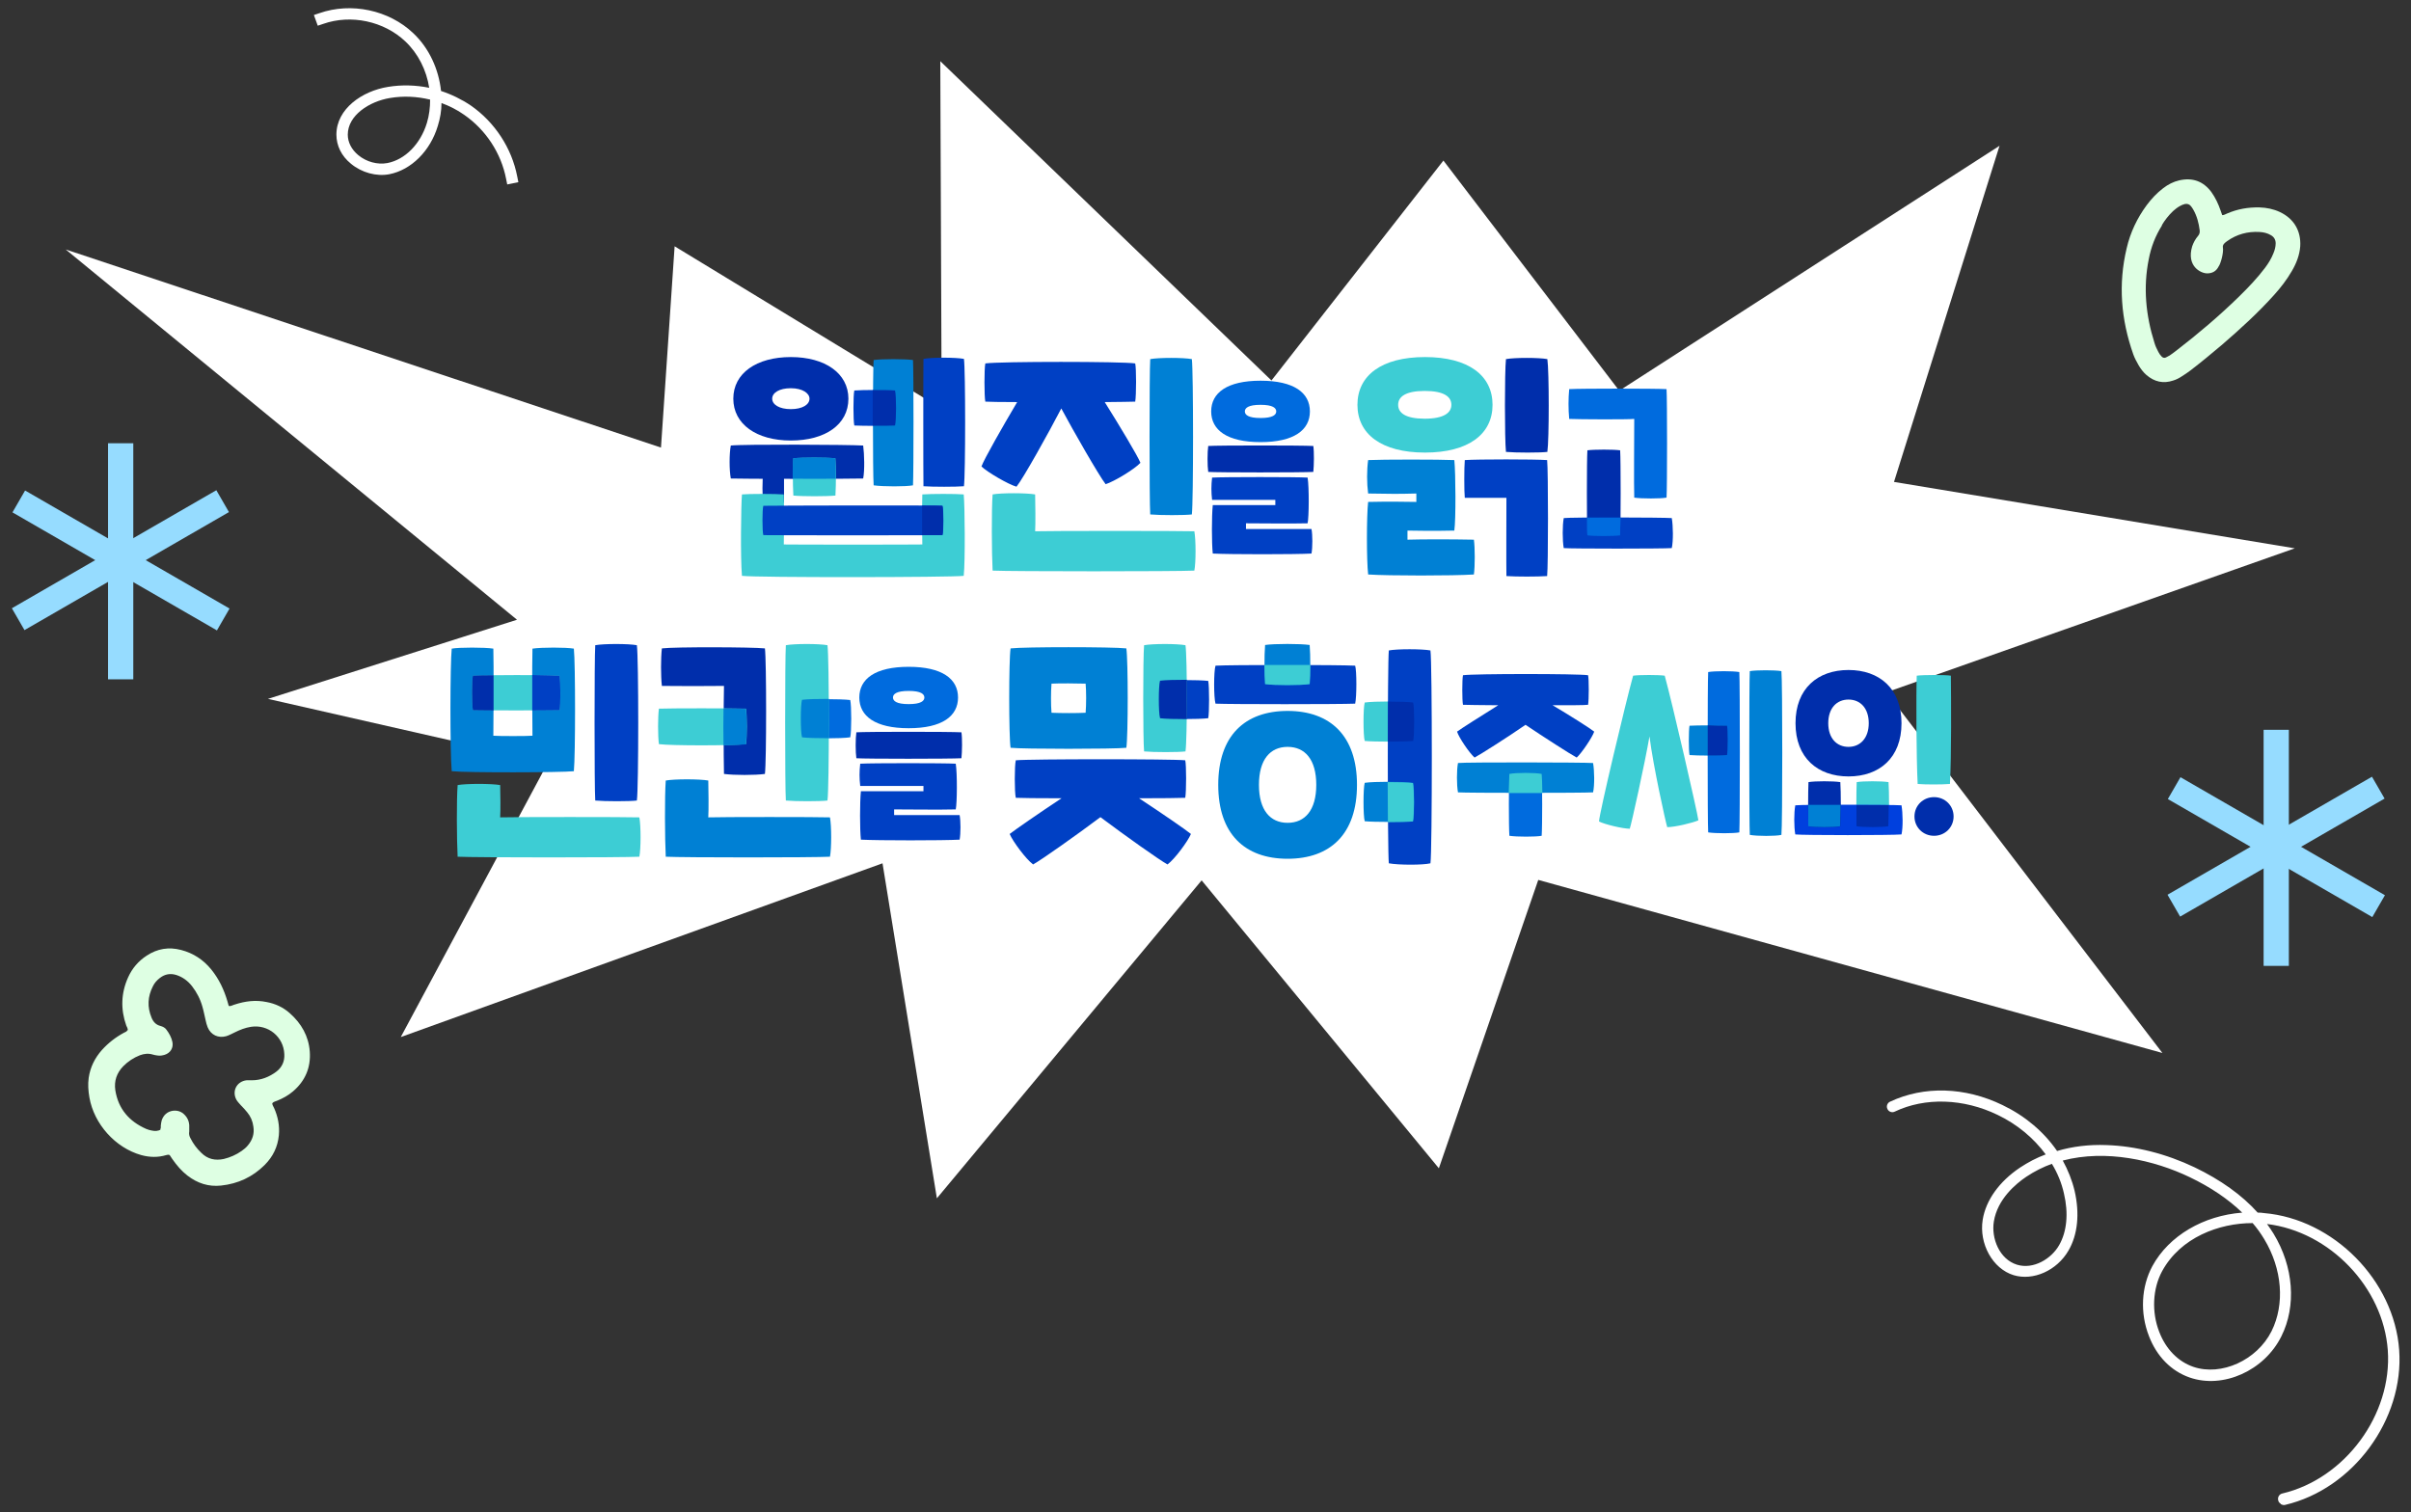 <?xml version="1.0" encoding="UTF-8"?>
<svg id="_레이어_1" data-name="레이어 1" xmlns="http://www.w3.org/2000/svg" version="1.1" viewBox="0 0 1060 665">
  <rect x="0" y="0" width="1060" height="665" fill="#333333" stroke="none"/>
  <defs>
    <style>
      .cls-1 {
        fill: #0040de;
      }

      .cls-1, .cls-2, .cls-3, .cls-4, .cls-5, .cls-6, .cls-7, .cls-8, .cls-9 {
        stroke-width: 0px;
      }

      .cls-2 {
        fill: #3dcdd4;
      }

      .cls-3 {
        fill: #006bde;
      }

      .cls-4 {
        fill: #deffe3;
      }

      .cls-5 {
        fill: #0080d4;
      }

      .cls-6 {
        fill: #fff;
      }

      .cls-7 {
        fill: #96dcff;
      }

      .cls-8 {
        fill: #0040c4;
      }

      .cls-9 {
        fill: #002eab;
      }
    </style>
  </defs>
  <polygon class="cls-6" points="388 379.6 176.2 456 240.9 335.3 117.8 307.3 227.3 272.5 28.9 109.7 290.6 196.8 296.6 108.3 414 179.7 413.4 26.9 559 167.3 634.6 70.6 711.9 171.8 879.1 64.1 832.7 211.9 1008.9 241.1 829.4 304.4 950.7 463 676.3 386.9 632.6 513.7 528.3 387.1 411.9 526.9 388 379.6"/>
  <rect class="cls-7" x="47.5" y="194.9" width="11.1" height="103.8"/>
  <rect class="cls-7" x="47.7" y="194.6" width="11.1" height="103.8" transform="translate(-186.9 169.3) rotate(-60)"/>
  <rect class="cls-7" x="1" y="240.7" width="103.8" height="11.1" transform="translate(-116 59.5) rotate(-30)"/>
  <path class="cls-2" d="M830.3,363.4c.3-3.8.3-15.3,0-19.5-3.1-.5-11.1-.5-14,0-.2,4.2-.2,15.7,0,19.5,3.1.5,11.1.5,14,0"/>
  <rect class="cls-7" x="995.2" y="320.9" width="11.1" height="103.8"/>
  <rect class="cls-7" x="995.3" y="320.6" width="11.1" height="103.8" transform="translate(177.8 1053) rotate(-60)"/>
  <rect class="cls-7" x="948.7" y="366.7" width="103.8" height="11.1" transform="translate(-52 550.2) rotate(-30)"/>
  <path class="cls-4" d="M70.4,496.7c.4-.7.3-1.2.3-1.8.1-.8.2-1.6.4-2.3.8-2.3,2.4-3.8,4.9-4.2,2.6-.3,4.5.7,6,2.8.7,1,1.1,2.2,1.2,3.5,0,.9,0,1.9,0,2.8-.2,1.1,0,2.1.6,3.1,1.2,2.4,2.8,4.5,4.7,6.3,2.8,2.8,6.1,3.5,9.9,2.7,2.8-.7,5.4-1.8,7.8-3.5,1-.7,2-1.5,2.8-2.5,2-2.4,2.9-5.1,2.4-8.2-.3-2.4-1.2-4.5-2.7-6.3-.9-1.1-1.8-2.1-2.8-3.1-.7-.8-1.5-1.6-2-2.5-2-3.8.2-8,4.5-8.5.8,0,1.5,0,2.3,0,4,0,7.6-1.4,10.8-3.8,2.5-1.9,3.7-4.6,3.5-7.7-.3-7.6-7.1-13.2-14.7-12-2.5.4-4.8,1.3-7,2.4-1.3.6-2.5,1.3-3.8,1.7-3.5,1-6.8-.5-8.2-3.9-.4-1-.7-2.1-.9-3.1-.5-2-.8-3.9-1.4-5.9-.9-3.3-2.5-6.4-4.6-9.1-1.8-2.3-4.1-4-6.9-4.9-2.6-.8-5-.4-7.2,1.3-1.3,1-2.4,2.2-3.1,3.7-2.3,4.5-2.5,9.1-.6,13.7.7,1.8,1.9,3.2,3.9,3.7,1.1.3,2.1.8,2.7,1.7,1.2,1.6,2.2,3.4,2.6,5.4.5,2.6-.9,4.8-3.4,5.6-1,.3-2.1.5-3.2.3-.7-.1-1.4-.2-2-.4-1.9-.6-3.8-.4-5.7.3-2.8,1.1-5.2,2.7-7.3,4.8-2.9,3-4.1,6.5-3.5,10.6,1.3,8.2,6.1,13.7,13.6,17,.8.3,1.6.6,2.4.7,1.4.3,2.8.3,4.1-.5M56.2,453c0-.8-.4-1.4-.7-2.1-2.5-7.1-2.3-14.2.8-21.1,1.8-4,4.5-7.2,8.2-9.6,4.7-3.1,9.7-3.9,15.1-2.5,5.4,1.4,9.8,4.3,13.3,8.6,3.4,4.2,5.6,8.9,7.1,14,.2.6.3,1.2.5,1.8,0,.1.2.2.3.3.9,0,1.6-.5,2.4-.7,4.6-1.5,9.2-2.1,14-1.1,3.8.7,7.3,2.3,10.2,4.9,5.1,4.5,8.3,10.1,8.8,16.9.5,7-2,12.9-7.4,17.5-2.1,1.8-4.5,3.1-7,4.1-.7.3-1.5.4-2.1,1.1,0,.8.5,1.4.8,2.1,1.7,3.8,2.5,7.8,2.1,12-.5,5.1-2.6,9.4-6.2,13-5.3,5.3-11.7,8.3-19.2,9.1-5.5.6-10.4-1-14.8-4.4-2.6-2-4.7-4.5-6.6-7.2-.4-.6-.9-1.3-1.2-1.8-.6-.3-1-.1-1.5,0-3.7,1.1-7.3,1-11,0-11.4-3.2-20.8-13.7-22.8-25.4-.5-2.9-.7-5.7-.3-8.6.7-4.7,2.7-8.7,5.8-12.2,2.8-3.1,6-5.6,9.7-7.6.5-.3,1.2-.4,1.5-1.1"/>
  <path class="cls-4" d="M950.6,99c-3,4.7-4.9,9.7-5.9,15-2.5,12.4-1.3,24.7,2.5,36.7.4,1.4,1,2.7,1.7,4,.4.8.9,1.5,1.5,2.1.5.5,1.1.7,1.8.4.6-.3,1.2-.6,1.7-.9,1-.7,2-1.4,3-2.2,9.6-7.4,18.8-15.2,27.5-23.7,4.1-4,8-8.1,11.4-12.6,1.5-2,2.8-4.1,3.7-6.4.6-1.4,1-2.9,1-4.4,0-1.6-.7-2.8-2.1-3.6-1.5-.9-3.2-1.3-5-1.4-5.2-.3-10,1-14.2,4-1,.7-2.1,1.5-1.9,2.8.4,2.3-1,7.3-1.9,8.4-1,2-2.7,3-5,3-2.9,0-9.2-3.2-6.6-11.9.6-1.7,1.4-3.2,2.6-4.6.6-.7.8-1.5.7-2.4-.4-3.2-1.2-6.3-2.8-9.1-.3-.5-.6-1-1-1.5-.7-.9-1.6-1.2-2.7-1-.8.2-1.5.5-2.2.9-1.1.6-2.1,1.4-3,2.2-2,1.9-3.7,4.1-5,6.3M977,94.6c.9,0,1.5-.5,2.1-.7,4.6-2,9.3-2.8,14.3-2.7,3.1.1,6.1.7,8.9,2,6.2,2.9,9.4,8.3,9,15.1-.3,3.9-1.7,7.5-3.7,10.9-2.2,3.8-4.9,7.3-7.8,10.5-7.1,7.9-14.9,15-22.9,21.9-4.6,3.9-9.2,7.7-13.9,11.3-1.2.9-2.5,1.8-3.8,2.6-1.2.8-2.4,1.4-3.7,1.8-4.4,1.5-8.3.6-11.8-2.4-1.4-1.2-2.5-2.7-3.4-4.2-.9-1.6-1.8-3.2-2.4-4.9-5.4-15.3-6.7-30.8-2.9-46.7,1.6-6.9,4.6-13.2,8.8-18.9,2.1-2.8,4.5-5.4,7.3-7.5,2.1-1.6,4.4-2.8,7-3.4,5.8-1.3,10.5.3,14.1,5.1,1.8,2.5,3.1,5.3,4.1,8.2.2.7.5,1.3.7,2"/>
  <path class="cls-6" d="M990.3,537.8c-14.7,0-31.6,6.3-39.7,21.1-4.2,7.7-4.7,18-1.3,26.7,2.9,7.6,8.3,13.1,15,15.4,12.3,4.2,28-2.9,34.4-15.7,5.9-11.9,4.7-27.3-3.2-40.4-1.5-2.5-3.2-4.9-5.2-7.2M902.2,511.7c-3.9,1.4-7.7,3.3-11.3,5.7-4.6,3.1-12.7,9.8-14.3,19.7-1.2,7.3,2.4,16.6,10.2,19,7.2,2.2,15.1-2.6,18.5-8.6,3.4-5.9,4.2-14,2.1-22.8-1-4.5-2.8-8.9-5.3-13M1002.6,661.1c-.5-.3-.9-.8-1-1.5-.3-1.3.5-2.6,1.8-2.9,27.6-6.5,48.4-34.7,46.4-63-2-27.7-25.6-52.2-53.1-55.5,1,1.4,2,2.8,2.9,4.3,8.8,14.5,10.1,31.7,3.4,45.1-7.5,15.1-25.6,23.2-40.3,18.1-8.1-2.8-14.5-9.3-17.9-18.2-4-10.2-3.4-21.7,1.5-30.8,7.3-13.4,22.5-22.2,39.5-23.5-6.1-5.9-13.9-11.2-23.1-15.6-15.6-7.5-36.8-12.3-55.8-7.3,2.3,4.2,4.1,8.7,5.2,13.3,2.3,10,1.4,19.3-2.7,26.3-5.1,8.8-15.5,13.4-24.1,10.8-9.2-2.8-15.3-13.8-13.6-24.4,1.4-8.6,7.3-16.8,16.4-22.9,3.5-2.3,7.2-4.3,11.3-5.8-5.3-7.2-12.6-13.3-21.2-17.4-14.9-7.2-31.8-7.8-45.2-1.4-1.2.6-2.7,0-3.2-1.2-.6-1.2,0-2.7,1.2-3.2,14.9-7,32.9-6.5,49.4,1.5,10,4.8,18.2,11.8,24,20.2,6.7-2,14.1-2.9,21.7-2.6,12.8.4,26.2,3.8,38.8,9.8,11.4,5.5,20.7,12.1,27.7,19.9.9,0,1.8,0,2.8.2,30.5,2.6,57.2,29.6,59.4,60.2,2.2,30.6-20.3,61.1-50.1,68.1-.7.2-1.3,0-1.9-.3"/>
  <path class="cls-6" d="M189.1,43.8c-5.8-1.4-11.8-1.7-17.7-.7-9,1.5-18.5,7.6-18.5,16.1,0,3.3,1.6,6.5,4.6,9,3.6,3,8.5,4.3,12.8,3.5,7.8-1.5,14.6-8.4,17.4-17.7,1-3.3,1.4-6.7,1.4-10.1M138,6.6l2.4-.8c14-4.9,30.6-1.4,41.3,8.8,7,6.6,11.2,15.9,12.2,25.4,4.6,1.5,9.1,3.7,13.1,6.4,10.5,7.3,18,18.7,20.4,31.2l.5,2.5-4.9,1-.5-2.5c-2.2-11.3-8.9-21.5-18.4-28.1-3.1-2.2-6.5-3.9-10-5.2,0,3.4-.6,6.8-1.6,10-3.3,11.1-11.7,19.4-21.3,21.3-5.7,1.1-12.2-.7-16.9-4.6-4.2-3.4-6.4-8-6.4-12.8,0-11.4,11.4-19.2,22.7-21,6-1,12.2-.8,18.1.4-1.2-7.7-4.8-15-10.5-20.4-9.4-8.9-23.9-12-36.1-7.7l-2.4.8-1.7-4.7Z"/>
  <path class="cls-9" d="M335.6,221.1h9.1v-13c-4.8.1-8.2.1-9.1.1-.5,1.7-.5,11.2,0,12.9"/>
  <path class="cls-9" d="M321.3,210.4c4.2.2,51.8.2,58.2,0,.7-3.6.5-10.7,0-14.5-6.5-.4-52.9-.6-58.2,0-.7,3.6-.7,10.8,0,14.5"/>
  <path class="cls-2" d="M326.2,253.2c6.3.8,92.2.7,97.5,0,.7-6.3.5-30.9,0-35.8-3.5-.3-14.2-.3-18.2,0-.2,6.1-.1,18.6,0,22-2.4.1-58.5.1-60.9,0,.1-3.4.2-15.9,0-22-3.7-.3-15.2-.3-18.4,0-.4,4.9-.7,27.9,0,35.8M348.8,217.9c4,.4,14.7.4,18.5,0,.3-5.9.3-11.9,0-16.4-4-.4-14.7-.4-18.5,0-.3,4.5-.3,10.4,0,16.4"/>
  <path class="cls-8" d="M335.6,235.3c4.8.1,73.7.1,78.8,0,.5-1.6.5-11.2,0-12.9-5-.3-74.1-.1-78.8,0-.5,1.6-.5,11.2,0,12.9M375.6,187.1c4.2.2,13.9.2,17.9,0,.5-2.1.5-13.2,0-15.4-4.1-.3-13.8-.3-17.9,0-.5,2.1-.5,13.2,0,15.4M406,213.8c4,.3,14.3.3,17.8,0,.7-5.2.7-51,0-56-3.7-.7-14.1-.7-17.8,0-.1,4.8-.1,50.7,0,56"/>
  <path class="cls-5" d="M348.5,210.5c6.6.1,13.4,0,18.9,0,0-3.3,0-6.4-.2-9-4-.4-14.7-.4-18.5,0-.2,2.6-.2,5.7-.2,9M384.1,213.4c4.3.6,14.1.6,17.3,0,.3-5.3.3-50.5,0-55.1-3.7-.5-13.5-.5-17.3,0-.4,4.6-.4,49.8,0,55.1"/>
  <path class="cls-9" d="M355.9,175.3c0,2.6-3.1,4.6-8.2,4.6s-8.2-2-8.2-4.6,3.1-4.6,8.2-4.6,8.2,2.2,8.2,4.6M373,175.3c0-11.1-10.2-18.3-25.3-18.3s-25.3,7.1-25.3,18.3,10.2,18.4,25.3,18.4,25.3-7,25.3-18.4"/>
  <path class="cls-9" d="M405.4,222.3v13h8.9c.5-1.7.5-11.2,0-12.9-1-.1-4.2-.1-8.9-.1M383.7,187.2c3.7.1,7.6,0,9.8-.1.6-2.1.6-13.2,0-15.4-2.2-.2-6-.2-9.8-.2v15.7Z"/>
  <path class="cls-8" d="M485.6,176.8c6.7-.1,11.8-.1,13.5-.2.5-2.9.5-14.7,0-16.8-5.6-.9-59.5-.9-65.9,0-.5,2.3-.5,14.4,0,16.8,1.5.1,6.9.2,14,.2-6.4,10.8-14.5,25-15.7,28.3,2.4,2.4,11.8,7.9,15.4,8.9,2.9-3.5,14.3-24,19.7-34.4,5.2,9.7,16.6,29.6,19.5,33.3,3.8-1.2,12.7-6.6,15.3-9.4-1.3-3.2-9.3-16.5-15.7-26.7"/>
  <path class="cls-5" d="M505.7,226.2c4.3.4,15.1.4,18.3,0,.7-5.5.7-62.8,0-68.3-3.7-.7-14.5-.7-18.3,0-.4,5.5-.4,62.9,0,68.3"/>
  <path class="cls-2" d="M436.4,250.9c7.9.4,81.2.4,88.7,0,.7-3.6.7-13.5,0-17.3-4.8-.2-64.9-.2-70,0,.2-3,.1-12.5,0-16.2-3.9-.7-15-.7-18.7,0-.5,6.6-.4,26,0,33.4"/>
  <path class="cls-9" d="M531.2,207.5c4.2.3,41.1.3,46.2,0,.3-2.8.4-8.8,0-11.4-5-.3-42-.3-46.2,0-.4,2.7-.4,8.7,0,11.4"/>
  <path class="cls-3" d="M561.1,180.9c0,1.5-1.5,2.9-6.9,2.9s-6.9-1.4-6.9-2.9,1.5-2.9,6.9-2.9,6.9,1.4,6.9,2.9M575.9,180.9c0-8.2-7-13.5-21.7-13.5s-21.7,5.3-21.7,13.5,7,13.5,21.7,13.5,21.7-5.3,21.7-13.5"/>
  <path class="cls-8" d="M533.3,243.4c7.3.4,36,.4,43.3,0,.5-2.7.5-8.2,0-10.8-8.3,0-22.8,0-28.8,0v-2.5c6.5,0,19.6.2,27.1,0,.6-2.9.7-15.6,0-20.1-5.2-.3-36.8-.3-42,0-.4,3.4-.4,6.4,0,9.8,8.5,0,20,0,27.8,0v2.3c-7.6,0-19,0-27.5,0-.5,4.8-.5,16.7,0,21.3"/>
  <path class="cls-9" d="M662.1,198.7c4.3.4,15,.4,18.2,0,.8-5.4.8-35.3,0-40.8-3.7-.7-14.4-.7-18.2,0-.6,5.5-.6,35.4,0,40.8"/>
  <path class="cls-8" d="M662.3,253.3c4.4.3,13.6.3,17.9,0,.5-4.5.5-46.4,0-51-5.4-.4-30.7-.4-36.2,0-.3,3.2-.3,14,0,16.6h18.3c0,4.2-.1,31.1,0,34.4"/>
  <path class="cls-5" d="M601.5,252.6c8.9.6,37.5.6,46.5,0,.5-3.6.5-11.7,0-15.3-10.2-.2-22.4-.2-29.2,0v-4c6.6.1,10.4.2,20.6,0,.7-4.9.6-25,0-31-6.4-.3-31.7-.3-37.9,0-.6,4.5-.6,10.1,0,14.7,10.3.2,13.2.2,21.2,0v3.7c-7.9-.1-11-.2-21.2,0-.7,6.3-.7,25.7,0,31.8"/>
  <path class="cls-2" d="M638.1,178c0,3.5-3.3,6.1-11.7,6.1s-11.7-2.5-11.7-6.1,3.3-6.1,11.7-6.1,11.7,2.5,11.7,6.1M656.2,178c0-12.9-10.6-21-29.7-21s-29.7,8.1-29.7,21,10.6,21,29.7,21,29.7-8.1,29.7-21"/>
  <path class="cls-9" d="M712.3,235.4c.3-3.9.3-33.2,0-37.4-2.9-.4-11.4-.4-14.4,0-.3,4.2-.3,33.5,0,37.4,2.9.4,11.4.4,14.4,0"/>
  <path class="cls-8" d="M687.5,241c3.5.3,43.3.3,47.5,0,.7-3.1.6-9.8,0-13.2-4.2-.3-44-.4-47.5,0-.6,3.2-.6,9.9,0,13.2"/>
  <path class="cls-3" d="M697.7,227.6c0,3.8,0,6.7.2,7.8,2.9.4,11.4.4,14.4,0,0-1.1,0-4,.2-7.8h-14.8ZM718.4,218.8c3.3.5,11.7.5,14.3,0,.3-4.2.3-43.5,0-47.7-5-.3-37.4-.3-42.8,0-.4,4.2-.4,8.8,0,13.1,4.1.2,25.7.3,28.6,0,0,8.1-.2,29.3,0,34.5"/>
  <path class="cls-5" d="M198.7,339.1c6.3.7,48.3.6,53.6,0,.7-7.2.7-47.3,0-53.9-3.5-.6-14.2-.6-18.2,0-.2,5.9-.1,34.2,0,38.3-2.4.2-14.7.2-17.2,0,.1-4.1.2-32.3,0-38.3-3.7-.6-15.1-.6-18.3,0-.7,6.7-.8,44.8,0,53.9"/>
  <path class="cls-2" d="M201.2,376.7c7.9.4,72.4.4,79.9,0,.7-3.6.7-13.5,0-17.3-4.8-.2-56.1-.2-61.2,0,.2-3,.1-10.6,0-14.2-3.8-.7-15-.7-18.7,0-.5,6.6-.4,24,0,31.5M207.9,312.3c4.3.1,33.8.1,38.1,0,.5-2.2.5-11.7,0-15.2-4.2-.4-33.9-.3-38.1,0-.5,2.2-.5,11.7,0,15.2"/>
  <path class="cls-8" d="M234,296.8v15.6c5.7,0,10.4-.1,12-.1.5-2.2.5-11.7,0-15.2-1.5-.1-6.3-.2-12-.3M261.7,352c4.3.4,15.1.4,18.3,0,.8-5.5.8-62.8,0-68.3-3.7-.7-14.5-.7-18.3,0-.4,5.5-.4,62.9,0,68.3"/>
  <path class="cls-9" d="M207.9,312.3c1.3,0,4.7.1,9.1.1v-15.5c-4.4,0-7.9.1-9.1.2-.5,2.2-.5,11.7,0,15.2"/>
  <path class="cls-9" d="M318.3,340.3c4.5.6,13.6.6,18,0,.7-5.5.7-49.7,0-55.2-5.5-.6-39.8-.7-45.3,0-.5,4.3-.5,12.2,0,16.5,5,.1,22.2.1,27.3,0-.2,7.4-.2,31.1,0,38.7"/>
  <path class="cls-3" d="M352.6,324.2c4.1.6,17,.6,21.2,0,.6-2.3.6-14,0-16.4-4.2-.5-17.2-.5-21.2,0-.7,2.4-.7,14.1,0,16.4"/>
  <path class="cls-2" d="M289.7,327.2c5.3.7,31.7.7,38.3,0,.5-3.5.5-12.1,0-15.6-6.6-.2-33-.2-38.3,0-.5,3.5-.5,12.1,0,15.6M345.5,352c4.3.4,15.1.4,18.3,0,.8-5.5.8-62.8,0-68.3-3.7-.7-14.5-.7-18.3,0-.4,5.5-.4,62.9,0,68.3"/>
  <path class="cls-5" d="M292.7,376.7c7.9.4,64.7.4,72.2,0,.7-3.6.7-13.5,0-17.3-4.8-.2-48.4-.2-53.5,0,.2-3,.1-12.5,0-16.2-3.8-.7-15-.7-18.7,0-.5,6.6-.4,26,0,33.4M318.1,327.7c4.3-.1,7.8-.2,9.8-.4.5-3.5.5-12.1,0-15.6-2-.1-5.5-.1-9.8-.1-.1,5-.1,10.9,0,16.2M352.6,324.2c2.2.3,7.2.4,11.8.4v-17.3c-4.6,0-9.6.1-11.8.4-.7,2.4-.7,14.1,0,16.4"/>
  <path class="cls-9" d="M376.5,333.4c4.2.3,41.1.3,46.2,0,.3-2.8.4-8.8,0-11.4-5-.3-42-.3-46.2,0-.4,2.7-.4,8.7,0,11.4"/>
  <path class="cls-3" d="M406.4,306.7c0,1.5-1.5,2.9-6.9,2.9s-6.9-1.4-6.9-2.9,1.5-2.9,6.9-2.9,6.9,1.4,6.9,2.9M421.2,306.7c0-8.2-7-13.5-21.7-13.5s-21.7,5.3-21.7,13.5,7,13.5,21.7,13.5,21.7-5.3,21.7-13.5"/>
  <path class="cls-8" d="M378.6,369.2c7.3.4,36,.4,43.3,0,.5-2.7.5-8.2,0-10.8-8.3,0-22.8,0-28.8,0v-2.5c6.5,0,19.6.2,27.1,0,.6-2.9.7-15.6,0-20.1-5.2-.3-36.8-.3-42,0-.4,3.4-.4,6.4,0,9.8,8.5,0,20,0,27.8,0v2.3c-7.6,0-19,0-27.5,0-.5,4.8-.5,16.7,0,21.3"/>
  <path class="cls-8" d="M521.1,350.8c.5-2.9.5-14.4,0-16.5-5.6-.6-68.1-.6-74.5,0-.6,2.3-.6,14.1,0,16.5,1.8.1,9.9.2,20.1.2-10,6.6-20.5,13.9-22.8,15.7,1.4,3.3,7.1,11,10.3,13.4,3.5-1.9,18.8-12.7,29.6-20.8,10.8,8.1,26,18.9,29.5,20.8,3.2-2.4,8.9-10.1,10.3-13.4-2.3-1.9-12.8-9.1-22.8-15.7,10,0,18-.1,20.1-.2M531.2,299.4c-4.2-.5-17.2-.5-21.2,0-.7,2.4-.7,14.1,0,16.4,4.1.5,17,.5,21.2,0,.5-2.3.5-14,0-16.4"/>
  <path class="cls-5" d="M462.3,313.4c-.3-3.5-.3-9.3,0-12.8,3.9-.2,10.9-.1,15,0,.3,3.4.3,9.2,0,12.8-4,.2-10.7.2-15,0M444.3,328.8c5.3.6,45.7.6,50.9,0,.8-5.3.8-38.3,0-43.7-5.8-.7-45.1-.7-50.9,0-.8,5.4-.8,38.4,0,43.7"/>
  <path class="cls-2" d="M503,330.4c4.3.4,15,.4,18.2,0,.8-5.5.8-41.2,0-46.7-3.7-.7-14.4-.7-18.2,0-.5,5.5-.5,41.4,0,46.7"/>
  <path class="cls-9" d="M510,315.8c2.2.3,7.2.4,11.8.4v-17.3c-4.6,0-9.6.1-11.8.4-.7,2.4-.7,14.1,0,16.4"/>
  <path class="cls-3" d="M663.6,367.5c3.3.5,11.6.5,14.2,0,.3-4.2.3-23.3,0-27.3-2.9-.6-11.2-.6-14.2,0-.3,4-.3,23,0,27.3"/>
  <path class="cls-8" d="M682.6,310.1c7.7,0,13.9,0,15.6-.2.4-2.2.4-11.4,0-13-4.3-.7-50.1-.7-55,0-.4,1.8-.4,11.1,0,13,1.4,0,7.7.2,15.5.2-7.5,4.7-16.4,10.3-18.1,11.6.8,2.6,5.4,9.4,7.7,11.4,2.5-1.3,14.9-9.2,22.4-14.4,7.7,5.2,20,13.1,22.5,14.4,2.2-2,6.8-8.8,7.7-11.4-1.7-1.4-10.7-7.1-18.3-11.6"/>
  <path class="cls-5" d="M641,348.4c3.7.3,55.2.3,59.4,0,.7-3.1.6-9.5,0-12.9-4.2-.3-55.9-.4-59.4,0-.6,3.2-.6,9.6,0,12.9"/>
  <path class="cls-2" d="M663.4,348.7h14.7c0-3.8-.2-7.1-.3-8.4-2.9-.6-11.2-.6-14.2,0,0,1.4-.2,4.6-.3,8.4"/>
  <path class="cls-3" d="M751,366c3.2.5,11.1.5,13.7,0,.3-4.2.3-66.3,0-70.5-2.9-.5-10.8-.5-13.7,0-.3,4.2-.3,66.3,0,70.5"/>
  <path class="cls-5" d="M742.8,332c4.2.3,11.4.3,16.5,0,.4-1.9.4-11.1,0-12.9-5.1-.2-12.3-.2-16.5,0-.4,1.9-.4,11.1,0,12.9M769.3,367.1c3.3.6,11.4.6,13.9,0,.5-4.2.5-67.7,0-72-2.9-.5-11-.5-13.9,0-.3,4.2-.3,67.8,0,72"/>
  <path class="cls-2" d="M716.5,364.5c.8-2.3,6.6-28.6,8.7-40.7,1.6,12.9,7.1,37.7,7.8,39.9,3.4,0,11.3-1.9,13.7-3-.5-3.8-11.5-51.7-14.8-63.6-2.6-.4-11.2-.4-13.9,0-3.3,11.9-14.8,60.3-15,64.1,2.5,1.3,10.5,3.2,13.6,3.2"/>
  <path class="cls-9" d="M750.8,332.2c3,0,5.9,0,8.5-.2.4-1.9.4-11.1,0-12.9-2.6,0-5.5,0-8.5-.2v13.3Z"/>
  <path class="cls-9" d="M821.6,318c0,6.5-3.7,10.4-8.9,10.4s-8.9-3.8-8.9-10.4,3.7-10.4,8.9-10.4,8.9,3.8,8.9,10.4M836,318c0-15.3-9.8-23.4-23.3-23.4s-23.3,8.1-23.3,23.4,9.8,23.4,23.3,23.4,23.3-8.1,23.3-23.4"/>
  <path class="cls-1" d="M789.3,366.9c3.6.4,42.3.4,46.7,0,.7-3.1.6-9.3,0-12.8-4.3-.3-43.1-.4-46.7,0-.6,3.2-.6,9.4,0,12.8"/>
  <path class="cls-9" d="M816.2,353.9c0,3.8,0,7.6,0,9.4,3.1.5,11.1.5,14,0,0-1.9.2-5.5.2-9.3-3.7,0-8.9,0-14.3,0M809.1,363.4c.3-3.8.3-15.3,0-19.5-3.1-.5-11.1-.5-14,0-.2,4.2-.2,15.7,0,19.5,3.1.5,11.1.5,14,0"/>
  <path class="cls-5" d="M795,354c0,3.8,0,7.5,0,9.3,3.1.5,11.1.5,14,0,0-1.9.2-5.6.2-9.4-5.4,0-10.5,0-14.3,0"/>
  <path class="cls-9" d="M850.3,367.5c4.8,0,8.6-3.7,8.6-8.5s-3.8-8.5-8.6-8.5-8.6,3.7-8.6,8.5,3.8,8.5,8.6,8.5"/>
  <path class="cls-2" d="M857.3,344.7c.7-12.4.5-38.2.4-47.6-2.2-.4-12.1-.4-15,0-.3,7.9-.2,36.1.4,47.6,3.1.3,10.9.3,14.1,0"/>
  <path class="cls-2" d="M600,325.8c4.1.4,17.1.4,21.3,0,.6-2.4.6-14.5,0-16.9-4.2-.6-17.2-.6-21.3,0-.7,2.4-.7,14.5,0,16.9"/>
  <path class="cls-8" d="M534.4,309.4c6.5.3,54.2.3,61.4,0,.7-3,.7-14.5,0-16.7-7.2-.4-54.9-.4-61.4,0-.8,2.5-.8,14,0,16.7M610.6,379.6c4.3.8,15.1.8,18.3,0,.8-5.4.8-88.1,0-93.6-3.8-.7-14.6-.7-18.3,0-.6,5.5-.6,88.2,0,93.6"/>
  <path class="cls-5" d="M600,361.1c4.1.4,17.1.4,21.3,0,.6-2.4.6-14.5,0-16.9-4.2-.6-17.2-.6-21.3,0-.7,2.4-.7,14.5,0,16.9M578.7,345.1c0,11.2-5,16.7-12.6,16.7s-12.6-5.5-12.6-16.7,5-16.7,12.6-16.7,12.6,5.5,12.6,16.7M596.6,345.1c0-21.5-11.7-32.5-30.5-32.5s-30.5,10.9-30.5,32.5,11.7,32.5,30.5,32.5,30.5-10.9,30.5-32.5M575.8,300.8c.3-4.3.4-12.3,0-17.2-4-.6-15.6-.6-19.6,0-.4,5-.3,12.9,0,17.2,4,.6,15.6.6,19.6,0"/>
  <path class="cls-9" d="M610.1,326.1c4.4,0,8.9-.1,11.2-.3.6-2.4.6-14.5,0-16.9-2.2-.3-6.6-.4-11-.4,0,5.4-.1,11.5-.1,17.7"/>
  <path class="cls-2" d="M610.1,343.8c0,6.4.1,12.4.1,17.7,4.4,0,8.8-.1,11-.3.6-2.4.6-14.5,0-16.9-2.2-.3-6.7-.4-11.2-.4M555.9,292.4c0,3.2.1,6.2.3,8.4,4,.6,15.6.6,19.6,0,.2-2.2.3-5.2.3-8.4h-20.2Z"/>
</svg>